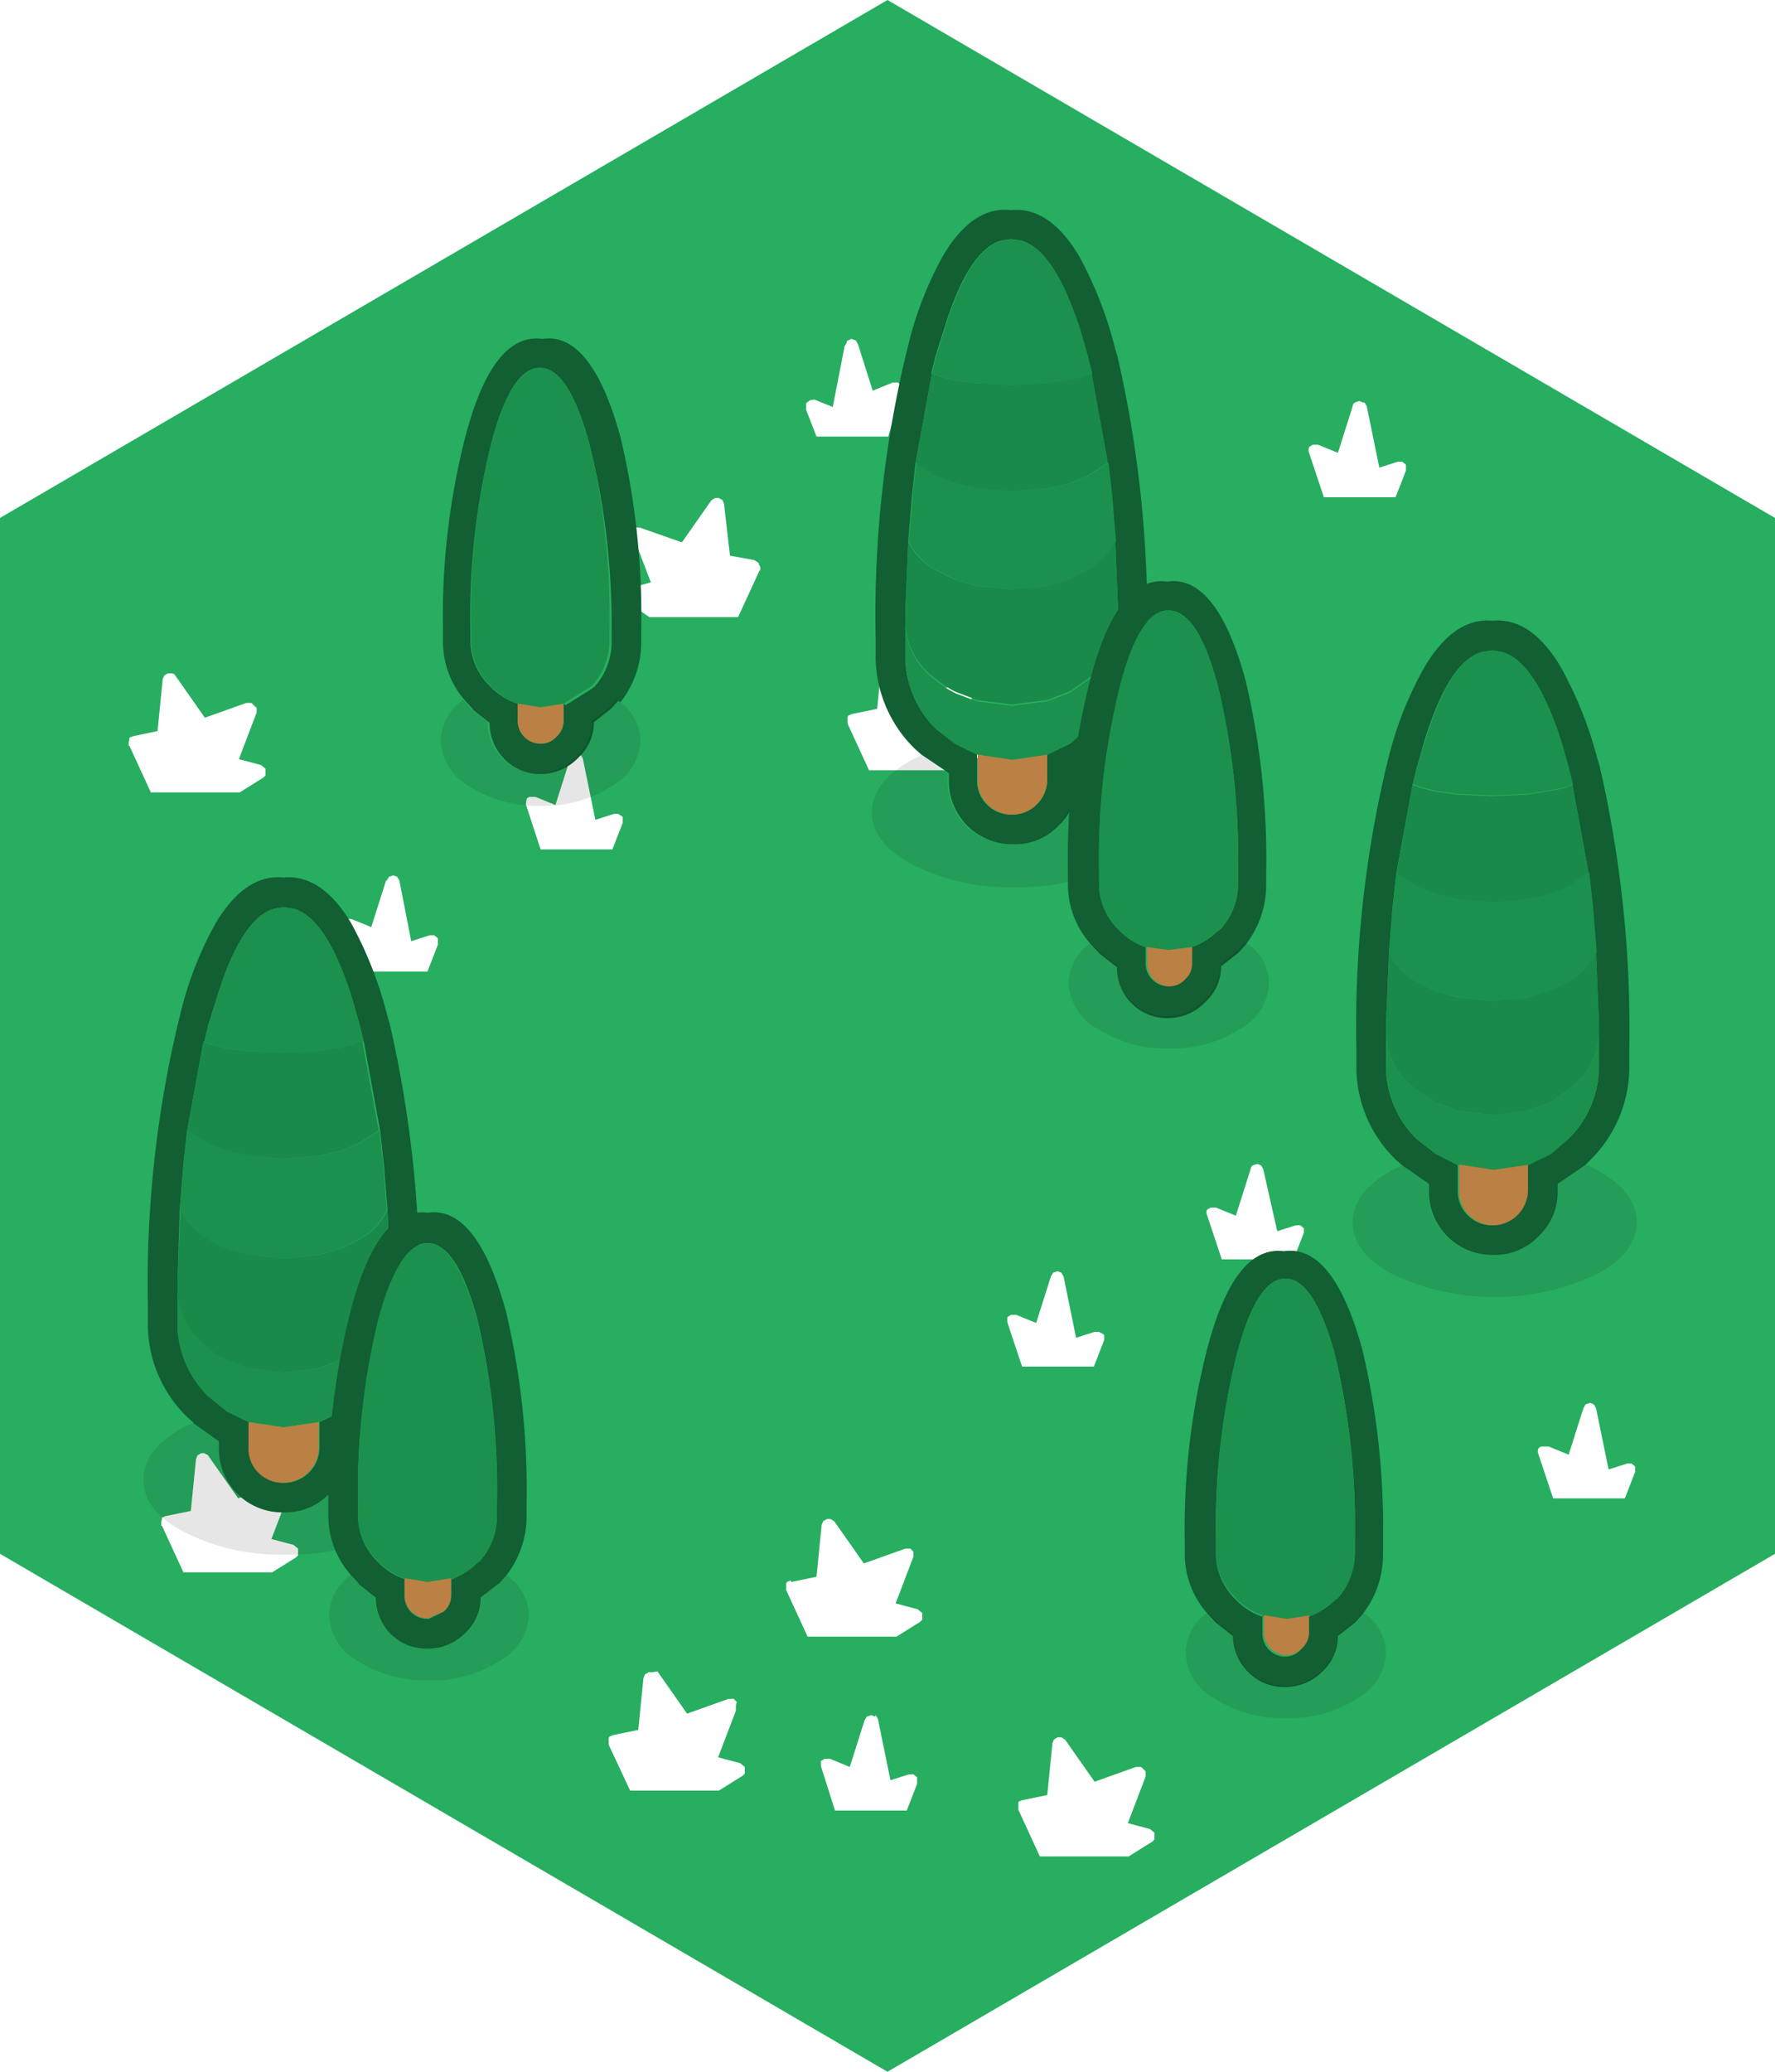 <svg xmlns="http://www.w3.org/2000/svg" xmlns:xlink="http://www.w3.org/1999/xlink" viewBox="0 0 120 140"><defs><style>.cls-1{fill:url(#linear-gradient);}.cls-2{fill:#27ae60;}.cls-3{fill:url(#linear-gradient-2);}.cls-4{fill:url(#linear-gradient-3);}.cls-5{fill:url(#linear-gradient-4);}.cls-6{fill:url(#linear-gradient-5);}.cls-7{fill:url(#linear-gradient-6);}.cls-8{fill:url(#linear-gradient-7);}.cls-9{fill:url(#linear-gradient-8);}.cls-10{fill:url(#linear-gradient-9);}.cls-11{fill:url(#linear-gradient-10);}.cls-12{fill:url(#linear-gradient-11);}.cls-13{fill:url(#linear-gradient-12);}.cls-14{fill:url(#linear-gradient-13);}.cls-15{fill:url(#linear-gradient-14);}.cls-16{fill:url(#linear-gradient-15);}.cls-17{fill:#115f32;}.cls-18{fill:#1b914d;}.cls-19{fill:#198a49;}.cls-20{fill-opacity:0.1;}.cls-21{fill:#bb8044;}</style><linearGradient id="linear-gradient" x1="-2379.2" y1="30.38" x2="-740.8" y2="30.38" gradientTransform="matrix(0, 0, 0, 0, 95.07, 24.14)" gradientUnits="userSpaceOnUse"><stop offset="0" stop-color="#27ae60"/><stop offset="1" stop-color="#30c26d"/></linearGradient><linearGradient id="linear-gradient-2" x1="-2379.2" y1="48.02" x2="-740.8" y2="48.02" gradientTransform="matrix(0, 0, 0, 0, 65.99, 40.55)" xlink:href="#linear-gradient"/><linearGradient id="linear-gradient-3" x1="-2379.2" y1="26.2" x2="-740.8" y2="26.2" gradientTransform="matrix(0, 0, 0, 0, 61.07, 19.99)" xlink:href="#linear-gradient"/><linearGradient id="linear-gradient-4" x1="-2379.2" y1="37.68" x2="-740.8" y2="37.68" gradientTransform="matrix(0, 0, 0, 0, 50.84, 30.03)" xlink:href="#linear-gradient"/><linearGradient id="linear-gradient-5" x1="-2379.2" y1="62.42" x2="-740.8" y2="62.42" gradientTransform="matrix(0, 0, 0, 0, 29.72, 56.19)" xlink:href="#linear-gradient"/><linearGradient id="linear-gradient-6" x1="-2379.2" y1="54.18" x2="-740.8" y2="54.18" gradientTransform="matrix(0, 0, 0, 0, 42.17, 47.94)" xlink:href="#linear-gradient"/><linearGradient id="linear-gradient-7" x1="-2379.2" y1="106.58" x2="-740.8" y2="106.58" gradientTransform="matrix(0, 0, 0, 0, 61.84, 99.1)" xlink:href="#linear-gradient"/><linearGradient id="linear-gradient-8" x1="-2379.2" y1="81.92" x2="-740.8" y2="81.92" gradientTransform="matrix(0, 0, 0, 0, 88.17, 75.69)" xlink:href="#linear-gradient"/><linearGradient id="linear-gradient-9" x1="-2379.2" y1="89.17" x2="-740.8" y2="89.17" gradientTransform="matrix(0, 0, 0, 0, 74.67, 82.94)" xlink:href="#linear-gradient"/><linearGradient id="linear-gradient-10" x1="-2379.2" y1="98.08" x2="-740.8" y2="98.08" gradientTransform="matrix(0, 0, 0, 0, 110.57, 91.84)" xlink:href="#linear-gradient"/><linearGradient id="linear-gradient-11" x1="-2379.2" y1="49.52" x2="-740.8" y2="49.52" gradientTransform="matrix(0, 0, 0, 0, 17.34, 42.05)" xlink:href="#linear-gradient"/><linearGradient id="linear-gradient-12" x1="-2379.2" y1="102.17" x2="-740.8" y2="102.17" gradientTransform="matrix(0, 0, 0, 0, 19.59, 94.7)" xlink:href="#linear-gradient"/><linearGradient id="linear-gradient-13" x1="-2379.2" y1="121.33" x2="-740.8" y2="121.33" gradientTransform="matrix(0, 0, 0, 0, 77.44, 113.85)" xlink:href="#linear-gradient"/><linearGradient id="linear-gradient-14" x1="-2379.2" y1="119.17" x2="-740.8" y2="119.17" gradientTransform="matrix(0, 0, 0, 0, 62.07, 112.94)" xlink:href="#linear-gradient"/><linearGradient id="linear-gradient-15" x1="-2379.2" y1="116.92" x2="-740.8" y2="116.92" gradientTransform="matrix(0, 0, 0, 0, 49.84, 109.45)" xlink:href="#linear-gradient"/></defs><title>Asset 13</title><g id="Layer_2" data-name="Layer 2"><g id="Layer_1-2" data-name="Layer 1"><path class="cls-1" d="M92.15,27.2l.15.25.85,4.15,1.25-.4h.3l.25.2v.45l-.7,1.8H89.4l-1-3a.42.42,0,0,1,0-.35V30.2l.25-.15h.35l1.35.55,1-3.15a.3.3,0,0,1,.15-.25l.3-.1.25.1"/><path class="cls-2" d="M92.15,27.2l-.25-.1-.3.1a.3.3,0,0,0-.15.25l-1,3.15-1.35-.55h-.35l-.25.15v.05a.42.42,0,0,0,0,.35l1,3h4.85l.7-1.8V31.4l-.25-.2h-.3l-1.25.4-.85-4.15-.15-.25M65.65,46H65.3l-2.8,1-2-2.85a.3.3,0,0,0-.25-.15L60,44l-.25.15-.1.25-.35,3.5-1.7.35-.25.1-.05.1,0,.2v.25h0l1.45,3.15h6l1.6-1,.15-.15,0-.15,0-.3-.3-.25-1.5-.4,1.2-3.15v-.35l-.05,0-.2-.2m-8.4-22.95-.15.25-.8,4.1L55.05,27l-.3.05-.25.2v.45l.7,1.8h4.85l.9-3.1v-.35l-.25-.2h-.35L59,26.4l-1-3.15L57.85,23l-.3-.1-.3.15m-8.3,11-.1-.25-.25-.15h-.25l-.25.15-2,2.85-2.85-1H43l-.2.2,0,0v.35L44,39.35l-1.55.45-.25.2-.1.35.1.1.1.15,1.6,1.1h6l1.45-3.15.05,0,0-.25-.1-.15,0-.1L51,37.85l-1.65-.3-.4-3.5M26.1,59.5l-1,3.15-1.35-.55H23.4a.3.3,0,0,0-.25.15v0l0,.35.95,3.05H28.9l.7-1.8v-.45l-.25-.2h-.3l-1.25.4L27,59.5l-.15-.25-.25-.1-.3.1-.15.25M39.25,51,39,50.9l-.3.1-.15.25-1,3.15-1.35-.55h-.35a.3.3,0,0,0-.25.15v0l-.05.35,1,3.05h4.85l.7-1.8V55.2L41.8,55h-.3l-1.25.4-.85-4.15L39.25,51m14.2,55.8-.25.1-.05.1,0,.2v.25h0l1.45,3.15h6l1.6-1,.15-.15,0-.15,0-.3-.3-.25-1.5-.4,1.2-3.15v-.35l0,0-.2-.2h-.35l-2.8,1-2-2.85-.25-.15-.25,0-.25.15-.1.25-.35,3.5-1.7.35M85,78.65l-.3.1a.3.3,0,0,0-.15.25l-1,3.15L82.2,81.6h-.35l-.25.15v0a.42.42,0,0,0,0,.35l1,3h4.85l.7-1.8V83l-.25-.2h-.3l-1.25.4L85.4,79l-.15-.25-.25-.1M71.5,85.9l-.3.1-.15.25-1,3.15-1.35-.55h-.35L68.1,89v0l0,.35,1,3h4.85l.7-1.8V90.2L74.3,90H74l-1.25.4-.85-4.15L71.75,86l-.25-.1m32.75,11.85a.3.3,0,0,0-.25.15v0a.42.42,0,0,0,0,.35l1,3h4.85l.7-1.8V99.1l-.25-.2h-.3l-1.25.4-.85-4.15-.15-.25-.25-.1-.3.1-.15.25-1,3.15-1.35-.55h-.35M120,105,60,140,0,105V35L60,0l60,35v70M17.2,47.7l-.2-.2h-.35l-2.8,1-2-2.85a.3.3,0,0,0-.25-.15l-.25,0-.25.15-.1.25-.35,3.5L9,49.75l-.25.1,0,.1-.05.2v.25h.05l1.45,3.15h6l1.6-1,.15-.15,0-.15,0-.3-.3-.25-1.5-.4,1.2-3.15v-.35l-.05,0M13.85,98.2l-.25,0-.25.15-.1.25-.35,3.5-1.7.35-.25.1,0,.1-.05.2v.25h.05l1.45,3.15h6l1.6-1,.15-.15,0-.15,0-.3-.3-.25-1.5-.4,1.2-3.15v-.35l-.05-.05-.2-.2H18.9l-2.8,1-2-2.85a.3.3,0,0,0-.25-.15m63.5,21.35,0,0-.2-.2h-.35l-2.8,1-2-2.85-.25-.15-.25,0-.25.15-.1.25-.35,3.5-1.7.35-.25.1,0,.1,0,.2v.25h0l1.45,3.15h6l1.6-1,.15-.15,0-.15,0-.3-.3-.25-1.5-.4,1.2-3.15v-.35M59.15,116l-.25-.1-.3.1-.15.25-1,3.15-1.35-.55h-.35l-.25.15v0l0,.35.95,3h4.85l.7-1.8v-.45l-.25-.2h-.3l-1.25.4-.85-4.15-.15-.25m-9.4-.85,0-.05-.2-.2h-.35l-2.8,1-2-2.85L44.1,113l-.25,0-.25.15-.1.25-.35,3.5-1.7.35-.25.1-.05.1,0,.2v.25h0L42.6,121h6l1.6-1,.15-.15,0-.15,0-.3-.3-.25-1.5-.4,1.2-3.15v-.35"/><path class="cls-3" d="M65.65,46l.2.2.05,0v.35l-1.2,3.15,1.5.4.3.25,0,.3,0,.15-.15.15-1.6,1h-6L57.3,48.9h0v-.25l0-.2.05-.1.25-.1,1.7-.35.35-3.5.1-.25L60,44l.25,0a.3.3,0,0,1,.25.15l2,2.85,2.8-1h.35"/><path class="cls-4" d="M57.25,23.05l.3-.15.3.1.15.25,1,3.15,1.4-.55h.35l.25.2v.35l-.9,3.1H55.2l-.7-1.8v-.45l.25-.2.3-.05,1.25.4.8-4.1.15-.25"/><path class="cls-5" d="M49,34.05l.4,3.5,1.65.3.25.15,0,.1.1.15,0,.25-.05,0L49.85,41.7h-6l-1.6-1.1-.1-.15-.1-.1.1-.35.25-.2L44,39.35l-1.25-3.1V35.9l0,0,.2-.2h.35l2.85,1,2-2.85.25-.15h.25l.25.15.1.25"/><path class="cls-6" d="M26.1,59.5l.15-.25.3-.1.25.1.15.25.85,4.15,1.25-.4h.3l.25.2v.45l-.7,1.8H24.05l-.95-3.05,0-.35v0a.3.3,0,0,1,.25-.15h.35l1.35.55,1-3.15"/><path class="cls-7" d="M39.25,51l.15.25.85,4.15L41.5,55h.3l.25.2v.45l-.7,1.8H36.5l-1-3.05.05-.35v0a.3.3,0,0,1,.25-.15h.35l1.35.55,1-3.15L38.7,51l.3-.1.25.1"/><path class="cls-8" d="M53.45,106.8l1.7-.35.35-3.5.1-.25.25-.15.25,0,.25.15,2,2.85,2.8-1h.35l.2.2,0,0v.35l-1.2,3.15,1.5.4.3.25,0,.3,0,.15-.15.15-1.6,1h-6l-1.45-3.15h0v-.25l0-.2.05-.1.25-.1"/><path class="cls-9" d="M85,78.65l.25.1.15.25.85,4.15,1.25-.4h.3l.25.2v.45l-.7,1.8H82.5l-1-3a.42.42,0,0,1,0-.35v0l.25-.15h.35l1.35.55,1-3.15a.3.3,0,0,1,.15-.25l.3-.1"/><path class="cls-10" d="M71.5,85.9l.25.1.15.25.85,4.15L74,90h.3l.25.2v.45l-.7,1.8H69l-1-3,0-.35v0l.25-.15h.35l1.35.55,1-3.15L71.2,86l.3-.1"/><path class="cls-11" d="M104.25,97.75h.35l1.35.55,1-3.15.15-.25.3-.1.25.1.15.25.85,4.15,1.25-.4h.3l.25.2v.45l-.7,1.8H104.9l-1-3a.42.42,0,0,1,0-.35v0a.3.3,0,0,1,.25-.15"/><path class="cls-12" d="M17.2,47.7l.05,0v.35l-1.2,3.15,1.5.4.3.25,0,.3,0,.15-.15.15-1.6,1h-6L8.65,50.4H8.6v-.25l.05-.2,0-.1.25-.1,1.7-.35L11,45.9l.1-.25.25-.15.25,0a.3.3,0,0,1,.25.15l2,2.85,2.8-1H17l.2.2"/><path class="cls-13" d="M13.85,98.2a.3.3,0,0,1,.25.15l2,2.85,2.8-1h.35l.2.2.05.05v.35l-1.2,3.15,1.5.4.3.25,0,.3,0,.15-.15.15-1.6,1h-6l-1.45-3.15h-.05v-.25l.05-.2,0-.1.25-.1,1.7-.35.35-3.5.1-.25.25-.15.25,0"/><path class="cls-14" d="M77.35,119.55v.35l-1.2,3.15,1.5.4.3.25,0,.3,0,.15-.15.15-1.6,1h-6l-1.45-3.15h0V122l0-.2,0-.1.25-.1,1.7-.35.35-3.5.1-.25.25-.15.25,0,.25.15,2,2.85,2.8-1h.35l.2.2,0,0"/><path class="cls-15" d="M59.15,116l.15.25.85,4.15,1.25-.4h.3l.25.2v.45l-.7,1.8H56.4l-.95-3,0-.35v0l.25-.15h.35l1.35.55,1-3.15.15-.25.3-.1.25.1"/><path class="cls-16" d="M49.75,115.15v.35l-1.2,3.15,1.5.4.3.25,0,.3,0,.15-.15.15-1.6,1h-6l-1.45-3.15h0v-.25l0-.2.05-.1.25-.1,1.7-.35.35-3.5.1-.25.25-.15.25,0,.25.15,2,2.85,2.8-1h.35l.2.2,0,.05"/><path class="cls-17" d="M62.3,51l-.4-.35a8.75,8.75,0,0,1-2.7-6.1v-1.4a76,76,0,0,1,2-19l.15-.6a24.11,24.11,0,0,1,2.45-6.35q2-3.3,4.55-3c1.73-.17,3.27.87,4.6,3.1a26.43,26.43,0,0,1,2.45,6.3l.15.5a79,79,0,0,1,2,19.1v1.4A8.83,8.83,0,0,1,75,50.65l-.3.3-1.85,1.3v.45a4.07,4.07,0,0,1-1.2,3l-.15.15a4.07,4.07,0,0,1-3,1.2h0a4.27,4.27,0,0,1-4.35-4.35v-.45L62.3,51M63,25.25l-1.1,6-.25,2.25-.25,3.1-.2,4.85v3a6.89,6.89,0,0,0,2.1,4.75l1.3,1,1.45.7V52.7a2.24,2.24,0,0,0,.65,1.65,2.3,2.3,0,0,0,1.7.7h0A2.39,2.39,0,0,0,70.8,52.7V51l1.55-.75,1.15-1a6.89,6.89,0,0,0,2.1-4.75v-3l-.2-4.85-.25-3.1-.25-2.25-1.1-6-.3-1.2L73,22.3q-1.69-5.4-4-6.05l-.65-.1-.65.1q-2.25.64-3.9,6.05l-.55,1.75-.3,1.2"/><path class="cls-18" d="M63,25.25l.3-1.2.55-1.75q1.65-5.4,3.9-6.05l.65-.1.65.1q2.25.64,4,6.05l.5,1.75.3,1.2-.3.1-.2.1-1,.2-1.55.25-2.4.1-2.35-.1-1.45-.2-1-.25-.25-.1-.3-.1m-1.1,6,.1.05a6,6,0,0,0,1.3.85l1.3.5,1.45.35,2.35.2,2.4-.2,1.55-.35,1.15-.5,1.35-.85.05-.05.25,2.25.25,3.1a4.25,4.25,0,0,1-1.9,1.95l-1.15.6-1.55.45-2.4.25-2.35-.25-1.45-.4-1.3-.65a4.25,4.25,0,0,1-1.9-1.95l.25-3.1.25-2.25m13.7,10.9v2.3a6.89,6.89,0,0,1-2.1,4.75l-1.15,1L70.8,51l-2.4.35L66.05,51l-1.45-.7-1.3-1a6.89,6.89,0,0,1-2.1-4.75v-2.3a4.92,4.92,0,0,0,2.1,3.75,6.61,6.61,0,0,0,1.3.85l1.45.55,2.35.3,2.4-.3,1.55-.6,1.15-.8a4.92,4.92,0,0,0,2.1-3.75"/><path class="cls-19" d="M75.6,42.15a4.92,4.92,0,0,1-2.1,3.75l-1.15.8-1.55.6-2.4.3-2.35-.3-1.45-.55a6.61,6.61,0,0,1-1.3-.85,4.92,4.92,0,0,1-2.1-3.75v-.7l.2-4.85a4.25,4.25,0,0,0,1.9,1.95l1.3.65,1.45.4,2.35.25,2.4-.25,1.55-.45,1.15-.6a4.25,4.25,0,0,0,1.9-1.95l.2,4.85v.7M63,25.25l.3.1.25.1,1,.25,1.45.2,2.35.1,2.4-.1,1.55-.25,1-.2.2-.1.3-.1,1.1,6-.05.05-1.35.85-1.15.5L70.8,33l-2.4.2L66.05,33l-1.45-.35-1.3-.5A6,6,0,0,1,62,31.3l-.1-.05,1.1-6"/><path class="cls-20" d="M74.65,51l.7.3q2.81,1.5,2.8,3.6t-2.8,3.55a14.23,14.23,0,0,1-6.8,1.5,14.23,14.23,0,0,1-6.8-1.5q-2.8-1.45-2.8-3.55t2.8-3.6L62.3,51l1.75,1.25v.45a4.27,4.27,0,0,0,4.35,4.35h0a4.07,4.07,0,0,0,3-1.2l.15-.15a4.07,4.07,0,0,0,1.2-3v-.45L74.65,51"/><path class="cls-21" d="M70.8,51V52.7a2.39,2.39,0,0,1-2.35,2.35h0a2.3,2.3,0,0,1-1.7-.7,2.24,2.24,0,0,1-.65-1.65V51l2.35.35L70.8,51"/><path class="cls-17" d="M41.8,47.35l-.5.55h0l-1.15.9a3.21,3.21,0,0,1-1,2.35L39,51.3a3.51,3.51,0,0,1-2.4,1h0a3.38,3.38,0,0,1-2.5-1,3.48,3.48,0,0,1-1-2.45l-1.15-.9h.05l-.55-.6a6,6,0,0,1-1.5-3.9v-.9a48.75,48.75,0,0,1,1.5-13q1.85-7.09,5.2-6.65,3.34-.5,5.3,6.65a52.21,52.21,0,0,1,1.4,13v.9a6.53,6.53,0,0,1-1.4,4m-3.7.2,1.75-1.1.2-.15a4.53,4.53,0,0,0,1.15-2.95V42.5A49.92,49.92,0,0,0,39.85,30q-1.4-5.14-3.35-5.15T33.2,30a48.37,48.37,0,0,0-1.4,12.5v.85a4.3,4.3,0,0,0,1.25,2.95l.15.15A4.34,4.34,0,0,0,35,47.55V48.7a1.54,1.54,0,0,0,1.55,1.55h0a1.35,1.35,0,0,0,1.05-.45,1.44,1.44,0,0,0,.5-1.1V47.55"/><path class="cls-18" d="M38.1,47.55l-1.6.25L35,47.55a4.34,4.34,0,0,1-1.75-1.1l-.15-.15a4.3,4.3,0,0,1-1.25-2.95V42.5A48.37,48.37,0,0,1,33.2,30q1.35-5.14,3.3-5.15T39.85,30A49.92,49.92,0,0,1,41.2,42.5v.85a4.53,4.53,0,0,1-1.15,2.95l-.2.15-1.75,1.1"/><path class="cls-21" d="M38.1,47.55V48.7a1.44,1.44,0,0,1-.5,1.1,1.35,1.35,0,0,1-1.05.45h0A1.54,1.54,0,0,1,35,48.7V47.55l1.55.25,1.6-.25"/><path class="cls-20" d="M41.8,47.35a3.36,3.36,0,0,1,1.5,2.7,3.72,3.72,0,0,1-2,3.1,8.34,8.34,0,0,1-4.75,1.3,8.57,8.57,0,0,1-4.8-1.3,3.72,3.72,0,0,1-1.95-3.1,3.48,3.48,0,0,1,1.5-2.75l.55.6H31.8l1.15.9a3.48,3.48,0,0,0,1,2.45,3.38,3.38,0,0,0,2.5,1h0a3.51,3.51,0,0,0,2.4-1l.15-.15a3.21,3.21,0,0,0,1-2.35l1.15-.9h0l.5-.55"/><path class="cls-17" d="M80.6,64a5.1,5.1,0,0,0,1.75-1.1l.2-.15a4.53,4.53,0,0,0,1.15-3V58.9a49.92,49.92,0,0,0-1.35-12.5Q81,41.26,79,41.25T75.7,46.4a48.37,48.37,0,0,0-1.4,12.5v.85a4.3,4.3,0,0,0,1.25,3l.15.15A4.34,4.34,0,0,0,77.45,64V65.1A1.54,1.54,0,0,0,79,66.65h0a1.35,1.35,0,0,0,1-.45,1.44,1.44,0,0,0,.5-1.1V64m-6.8-.25a6,6,0,0,1-1.5-3.9v-.9a48.75,48.75,0,0,1,1.5-13q1.85-7.09,5.2-6.65,3.34-.49,5.3,6.65a52.21,52.21,0,0,1,1.4,13v.9a6.53,6.53,0,0,1-1.4,4l-.5.55h0l-1.15.9a3.21,3.21,0,0,1-1,2.35l-.15.15a3.51,3.51,0,0,1-2.4,1h0a3.38,3.38,0,0,1-2.5-1,3.48,3.48,0,0,1-1-2.45l-1.15-.9h0l-.55-.6"/><path class="cls-18" d="M77.45,64a4.34,4.34,0,0,1-1.75-1.1l-.15-.15a4.3,4.3,0,0,1-1.25-3V58.9a48.37,48.37,0,0,1,1.4-12.5Q77,41.26,79,41.25t3.35,5.15A49.92,49.92,0,0,1,83.7,58.9v.85a4.53,4.53,0,0,1-1.15,3l-.2.15A5.1,5.1,0,0,1,80.6,64L79,64.2,77.45,64"/><path class="cls-20" d="M84.3,63.75a3.36,3.36,0,0,1,1.5,2.7,3.72,3.72,0,0,1-2,3.1,8.34,8.34,0,0,1-4.75,1.3,8.57,8.57,0,0,1-4.8-1.3,3.72,3.72,0,0,1-2-3.1,3.48,3.48,0,0,1,1.5-2.75l.55.6h0l1.15.9a3.48,3.48,0,0,0,1,2.45,3.38,3.38,0,0,0,2.5,1h0a3.51,3.51,0,0,0,2.4-1l.15-.15a3.21,3.21,0,0,0,1-2.35l1.15-.9h0l.5-.55"/><path class="cls-21" d="M80.6,64V65.1a1.44,1.44,0,0,1-.5,1.1,1.35,1.35,0,0,1-1,.45h0a1.54,1.54,0,0,1-1.55-1.55V64L79,64.2,80.6,64"/><path class="cls-17" d="M88.5,109.15a5.1,5.1,0,0,0,1.75-1.1l.2-.15a4.53,4.53,0,0,0,1.15-3v-.85a49.92,49.92,0,0,0-1.35-12.5q-1.4-5.14-3.35-5.15T83.6,91.6a48.37,48.37,0,0,0-1.4,12.5V105a4.3,4.3,0,0,0,1.25,3l.15.15a4.34,4.34,0,0,0,1.75,1.1v1.15a1.54,1.54,0,0,0,1.55,1.55h0a1.35,1.35,0,0,0,1-.45,1.44,1.44,0,0,0,.5-1.1v-1.15m-6.8-.25a6,6,0,0,1-1.5-3.9v-.9a48.75,48.75,0,0,1,1.5-13q1.85-7.09,5.2-6.65,3.34-.49,5.3,6.65a52.21,52.21,0,0,1,1.4,13v.9a6.53,6.53,0,0,1-1.4,4l-.5.55h0l-1.15.9a3.21,3.21,0,0,1-1,2.35l-.15.15a3.51,3.51,0,0,1-2.4.95h0a3.38,3.38,0,0,1-2.5-1,3.48,3.48,0,0,1-1.05-2.45l-1.15-.9h0l-.55-.6"/><path class="cls-18" d="M85.35,109.15a4.34,4.34,0,0,1-1.75-1.1l-.15-.15a4.3,4.3,0,0,1-1.25-3v-.85a48.37,48.37,0,0,1,1.4-12.5q1.35-5.14,3.3-5.15t3.35,5.15a49.92,49.92,0,0,1,1.35,12.5V105a4.53,4.53,0,0,1-1.15,3l-.2.15a5.1,5.1,0,0,1-1.75,1.1l-1.6.25-1.55-.25"/><path class="cls-20" d="M92.2,109a3.36,3.36,0,0,1,1.5,2.7,3.72,3.72,0,0,1-2,3.1,8.34,8.34,0,0,1-4.75,1.3,8.57,8.57,0,0,1-4.8-1.3,3.72,3.72,0,0,1-2-3.1,3.48,3.48,0,0,1,1.5-2.75l.55.6h0l1.15.9a3.48,3.48,0,0,0,1.05,2.45,3.38,3.38,0,0,0,2.5,1h0a3.51,3.51,0,0,0,2.4-.95l.15-.15a3.21,3.21,0,0,0,1-2.35l1.15-.9h0l.5-.55"/><path class="cls-21" d="M88.5,109.15v1.15a1.44,1.44,0,0,1-.5,1.1,1.35,1.35,0,0,1-1,.45h0a1.54,1.54,0,0,1-1.55-1.55v-1.15l1.55.25,1.6-.25"/><path class="cls-17" d="M13.75,70.4l-1.1,6-.25,2.25-.25,3.1L12,86.6v3a6.89,6.89,0,0,0,2.1,4.75l1.3,1.05,1.45.7v1.75a2.24,2.24,0,0,0,.65,1.65,2.3,2.3,0,0,0,1.7.7h.05a2.39,2.39,0,0,0,2.35-2.35V96.1l1.55-.75,1.15-1a6.89,6.89,0,0,0,2.1-4.75v-3l-.2-4.85-.25-3.1-.25-2.25-1.1-6-.3-1.2-.5-1.75q-1.7-5.4-3.95-6.05l-.65-.1-.65.1q-2.25.65-3.9,6.05l-.55,1.75-.3,1.2m-.7,25.75-.4-.35A8.75,8.75,0,0,1,10,89.7V88.3A76,76,0,0,1,12,69.3l.15-.6a24.11,24.11,0,0,1,2.45-6.35q2-3.3,4.55-3.05c1.73-.17,3.27.87,4.6,3.1a26.43,26.43,0,0,1,2.45,6.3l.15.5a79,79,0,0,1,2,19.1v1.4a8.83,8.83,0,0,1-2.65,6.1l-.3.3-1.85,1.3v.45a4.07,4.07,0,0,1-1.2,3l-.15.15a4.07,4.07,0,0,1-3,1.2h-.05a4.27,4.27,0,0,1-4.35-4.35V97.4l-1.75-1.25"/><path class="cls-18" d="M24.55,70.4l-.3.1-.2.1-.95.2-1.55.25-2.4.1-2.35-.1-1.45-.2-1-.25-.25-.1-.3-.1.3-1.2.55-1.75q1.65-5.4,3.9-6.05l.65-.1.65.1q2.25.65,3.95,6.05l.5,1.75.3,1.2m-11.9,6,.1,0,1.3.85,1.3.5,1.45.35,2.35.2,2.4-.2,1.55-.35,1.15-.5,1.35-.85,0,0,.25,2.25.25,3.1a4.25,4.25,0,0,1-1.9,2l-1.15.6-1.55.45-2.4.25-2.35-.25-1.45-.4a5.85,5.85,0,0,1-1.3-.65,4.25,4.25,0,0,1-1.9-2l.25-3.1.25-2.25m13.7,10.9v2.3a6.89,6.89,0,0,1-2.1,4.75l-1.15,1-1.55.75-2.4.35L16.8,96.1l-1.45-.7-1.3-1.05A6.89,6.89,0,0,1,12,89.6V87.3a4.92,4.92,0,0,0,2.1,3.75,6.61,6.61,0,0,0,1.3.85l1.45.55,2.35.3,2.4-.3,1.55-.6,1.15-.8a4.92,4.92,0,0,0,2.1-3.75"/><path class="cls-19" d="M26.35,87.3a4.92,4.92,0,0,1-2.1,3.75l-1.15.8-1.55.6-2.4.3-2.35-.3-1.45-.55a6.61,6.61,0,0,1-1.3-.85A4.92,4.92,0,0,1,12,87.3v-.7l.2-4.85a4.25,4.25,0,0,0,1.9,2,5.85,5.85,0,0,0,1.3.65l1.45.4,2.35.25,2.4-.25,1.55-.45,1.15-.6a4.25,4.25,0,0,0,1.9-2l.2,4.85v.7M13.75,70.4l.3.1.25.1,1,.25,1.45.2,2.35.1,2.4-.1,1.55-.25.95-.2.2-.1.3-.1,1.1,6,0,0-1.35.85-1.15.5-1.55.35-2.4.2-2.35-.2-1.45-.35-1.3-.5-1.3-.85-.1,0,1.1-6"/><path class="cls-20" d="M25.4,96.1l.7.3q2.8,1.5,2.8,3.6t-2.8,3.55a14.23,14.23,0,0,1-6.8,1.5,14.23,14.23,0,0,1-6.8-1.5Q9.7,102.1,9.7,100t2.8-3.6l.55-.25L14.8,97.4v.45a4.27,4.27,0,0,0,4.35,4.35h.05a4.07,4.07,0,0,0,3-1.2l.15-.15a4.07,4.07,0,0,0,1.2-3V97.4l1.85-1.3"/><path class="cls-21" d="M21.55,96.1v1.75a2.39,2.39,0,0,1-2.35,2.35h-.05a2.3,2.3,0,0,1-1.7-.7,2.24,2.24,0,0,1-.65-1.65V96.1l2.35.35,2.4-.35"/><path class="cls-17" d="M23.7,106.4a6,6,0,0,1-1.5-3.9v-.9a48.75,48.75,0,0,1,1.5-13q1.85-7.09,5.2-6.65,3.34-.49,5.3,6.65a52.21,52.21,0,0,1,1.4,13v.9a6.53,6.53,0,0,1-1.4,4l-.5.55h-.05l-1.15.9a3.21,3.21,0,0,1-1,2.35l-.15.15a3.51,3.51,0,0,1-2.4.95H28.9a3.38,3.38,0,0,1-2.5-1,3.48,3.48,0,0,1-1-2.45L24.2,107h.05l-.55-.6m6.8.25a5.1,5.1,0,0,0,1.75-1.1l.2-.15a4.53,4.53,0,0,0,1.15-3v-.85a49.92,49.92,0,0,0-1.35-12.5Q30.86,84,28.9,84T25.6,89.1a48.37,48.37,0,0,0-1.4,12.5v.85a4.3,4.3,0,0,0,1.25,3l.15.15a4.34,4.34,0,0,0,1.75,1.1v1.15a1.54,1.54,0,0,0,1.55,1.55H29L30,108.9a1.44,1.44,0,0,0,.5-1.1v-1.15"/><path class="cls-18" d="M27.35,106.65a4.34,4.34,0,0,1-1.75-1.1l-.15-.15a4.3,4.3,0,0,1-1.25-3v-.85a48.37,48.37,0,0,1,1.4-12.5Q27,84,28.9,84t3.35,5.15a49.92,49.92,0,0,1,1.35,12.5v.85a4.53,4.53,0,0,1-1.15,3l-.2.15a5.1,5.1,0,0,1-1.75,1.1l-1.6.25-1.55-.25"/><path class="cls-21" d="M27.35,106.65l1.55.25,1.6-.25v1.15a1.44,1.44,0,0,1-.5,1.1l-1.05.45H28.9a1.54,1.54,0,0,1-1.55-1.55v-1.15"/><path class="cls-20" d="M23.7,106.4l.55.6H24.2l1.15.9a3.48,3.48,0,0,0,1,2.45,3.38,3.38,0,0,0,2.5,1H29a3.51,3.51,0,0,0,2.4-.95l.15-.15a3.21,3.21,0,0,0,1-2.35l1.15-.9h.05l.5-.55a3.36,3.36,0,0,1,1.5,2.7,3.72,3.72,0,0,1-2,3.1,8.34,8.34,0,0,1-4.75,1.3,8.57,8.57,0,0,1-4.8-1.3,3.72,3.72,0,0,1-1.95-3.1,3.48,3.48,0,0,1,1.5-2.75"/><path class="cls-17" d="M106.3,53l-.3-1.2-.5-1.75q-1.69-5.4-4-6l-.65-.1-.65.1q-2.25.64-3.9,6L95.8,51.8,95.5,53l-1.1,6-.25,2.25-.25,3.1-.2,4.85v3A6.89,6.89,0,0,0,95.8,77l1.3,1,1.45.7v1.75a2.24,2.24,0,0,0,.65,1.65,2.3,2.3,0,0,0,1.7.7h0a2.39,2.39,0,0,0,2.35-2.35V78.7l1.55-.75L106,77a6.89,6.89,0,0,0,2.1-4.75v-3l-.2-4.85-.25-3.1L107.4,59l-1.1-6M94.8,78.75l-.4-.35a8.75,8.75,0,0,1-2.7-6.1V70.9a76,76,0,0,1,2-19l.15-.6A24.11,24.11,0,0,1,96.35,45q2-3.3,4.55-3.05c1.73-.17,3.27.87,4.6,3.1A26.43,26.43,0,0,1,108,51.3l.15.5a79,79,0,0,1,2,19.1v1.4a8.83,8.83,0,0,1-2.65,6.1l-.3.3L105.3,80v.45a4.07,4.07,0,0,1-1.2,3l-.15.15a4.07,4.07,0,0,1-3,1.2h0a4.27,4.27,0,0,1-4.35-4.35V80L94.8,78.75"/><path class="cls-18" d="M95.5,53l.3-1.2.55-1.75q1.65-5.4,3.9-6l.65-.1.65.1q2.25.64,4,6l.5,1.75.3,1.2-.3.1-.2.1-1,.2-1.55.25-2.4.1-2.35-.1-1.45-.2-1-.25-.25-.1-.3-.1m11.9,6,.25,2.25.25,3.1a4.25,4.25,0,0,1-1.9,2l-1.15.6-1.55.45-2.4.25-2.35-.25L97.1,67l-1.3-.65a4.25,4.25,0,0,1-1.9-2l.25-3.1L94.4,59l.1,0,1.3.85,1.3.5,1.45.35,2.35.2,2.4-.2,1.55-.35,1.15-.5,1.35-.85.05,0m.7,10.9v2.3A6.89,6.89,0,0,1,106,77l-1.15,1-1.55.75-2.4.35-2.35-.35L97.1,78l-1.3-1a6.89,6.89,0,0,1-2.1-4.75V69.9a4.92,4.92,0,0,0,2.1,3.75l1.3.85,1.45.55,2.35.3,2.4-.3,1.55-.6,1.15-.8a4.92,4.92,0,0,0,2.1-3.75"/><path class="cls-19" d="M108.1,69.9a4.92,4.92,0,0,1-2.1,3.75l-1.15.8-1.55.6-2.4.3-2.35-.3L97.1,74.5l-1.3-.85a4.92,4.92,0,0,1-2.1-3.75v-.7l.2-4.85a4.25,4.25,0,0,0,1.9,2l1.3.65,1.45.4,2.35.25,2.4-.25,1.55-.45,1.15-.6a4.25,4.25,0,0,0,1.9-2l.2,4.85v.7M106.3,53l1.1,6-.05,0L106,59.9l-1.15.5-1.55.35-2.4.2-2.35-.2L97.1,60.4l-1.3-.5-1.3-.85-.1,0,1.1-6,.3.1.25.1,1,.25,1.45.2,2.35.1,2.4-.1,1.55-.25,1-.2.2-.1.3-.1"/><path class="cls-20" d="M107.15,78.7a3.51,3.51,0,0,1,.7.3q2.81,1.5,2.8,3.6t-2.8,3.55a16.16,16.16,0,0,1-13.6,0q-2.81-1.45-2.8-3.55t2.8-3.6l.55-.25L96.55,80v.45a4.27,4.27,0,0,0,4.35,4.35h0a4.07,4.07,0,0,0,3-1.2l.15-.15a4.07,4.07,0,0,0,1.2-3V80l1.85-1.3"/><path class="cls-21" d="M103.3,78.7v1.75A2.39,2.39,0,0,1,101,82.8h0a2.3,2.3,0,0,1-1.7-.7,2.24,2.24,0,0,1-.65-1.65V78.7l2.35.35,2.4-.35"/></g></g></svg>